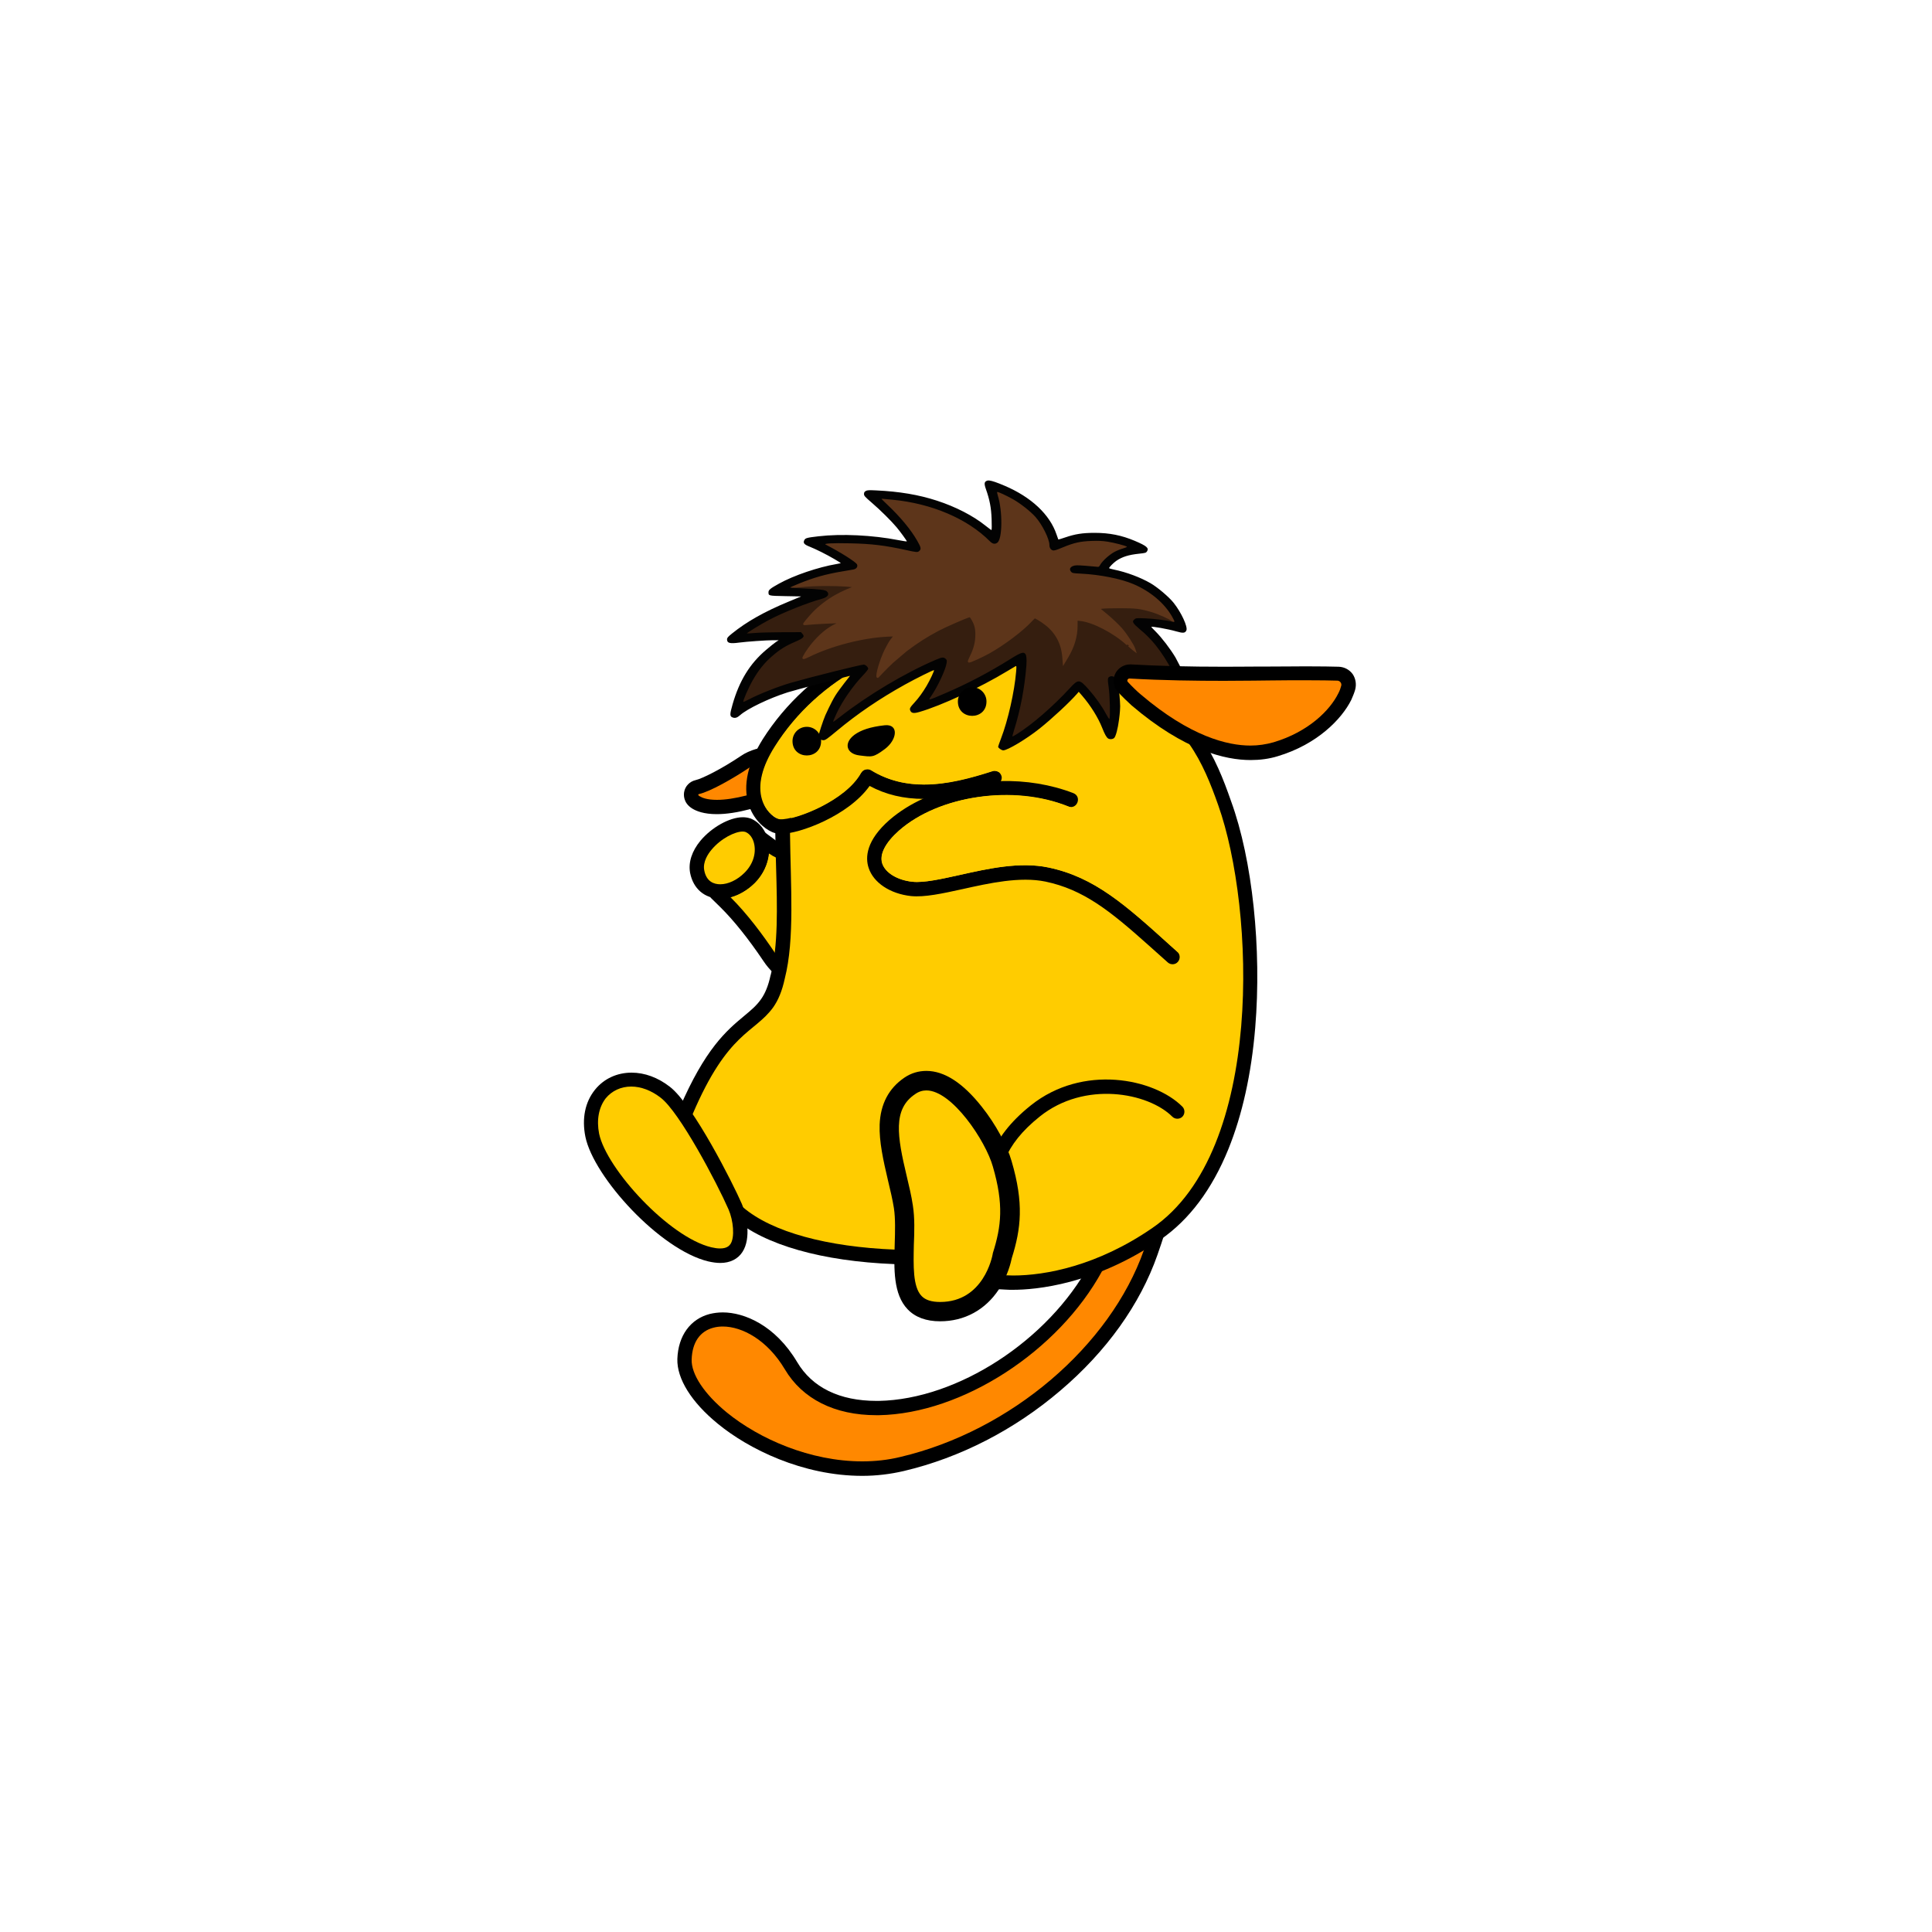 <svg xmlns="http://www.w3.org/2000/svg" viewBox="0 0 1000 1000">
    <path d="M436.6 504c-4.5 5.1-10.5 7.9-17 7.9-9.1 0-18.5-5.5-24.4-14.4-7.8-11.6-15.5-21.2-22.3-27.9l-4.8-4.7c-2-2-1.1-5.3 1.6-6.1l6.5-1.7c3.2-.9 6.4-2.7 9.1-5.5 3-3 4.8-6.7 5.2-10.4V430c0-1.3 1.5-2.1 2.5-1.3l9.3 6.9c.7.5 1.7 1.1 2.9 1.7 10.2 4.9 31.7 27.4 35.7 46.7 2.1 10.1-1.2 16.5-4.3 20z"/>
    <path fill="#fc0"
          d="M402.1 444.1c-1.5-.7-2.9-1.5-4.2-2.4-.5 5.5-3 11-7.3 15.3-3.7 3.7-8.1 6.2-12.5 7.4 8.7 8.6 17 19.8 23.2 29.1 4.5 6.7 11.6 11.1 18.3 11.1 4.1 0 8.1-1.6 11.4-5.4 13-14.8-17.3-49.6-28.9-55.1z"/>
    <path d="M599.1 649.5c-9 25.7-26.4 50-50.3 70.3-23.8 20.3-51.8 34.7-81 41.6-6.9 1.6-14.1 2.5-21.5 2.5-30.8 0-58.9-13.9-74.8-27-13.6-11.1-21.2-23.3-20.9-33.5.4-12 6.7-20.7 16.8-23.3 2.1-.5 4.3-.8 6.7-.8 11.2 0 27.2 6.7 38.5 25.7 7.8 13.2 22 20.1 41.1 20.1h1.2c40.7-.8 87.6-31.2 109.1-70.8 7.7-14.1 13.2-29.6 17.1-40.8 1.9-5.4 3.6-10.1 5.1-13.5 1.3-3.1 4.1-9.4 10.4-9.4 4.1 0 7.6 1.8 9.9 5 5.5 7.6 3.3 23.3-7.4 53.9z"/>
    <path fill="#f80"
          d="M570.5 657.8c-22.7 41.7-72.5 73.9-115.5 74.7h-1.4c-21.6 0-38.3-8.4-47.4-23.8-9-15.1-22-22.1-32.1-22.1-1.7 0-3.3.2-4.8.6-7 1.8-11 7.6-11.3 16.4-.3 7.7 6.6 18 18.2 27.5 16.8 13.7 43.2 25.3 70.1 25.3 6.6 0 13.3-.7 19.8-2.3 57.2-13.5 108.5-57.4 126-107.1 5.4-15.3 16.7-49.2 4.5-49.2-4.5.1-10.8 31.8-26.1 60z"/>
    <path d="M649.7 531.9c-2 24-6.7 45.1-13.9 62.9-8.5 20.9-20.3 36.6-35.1 46.8-34 23.4-64.8 26-76.4 26-1.3 0-2.5 0-3.8-.1-18.4-.8-26-4.4-32.7-7.5-5.9-2.8-11-5.2-24.9-5.7-37.5-1.5-67-9.9-83.1-23.6-.2-.1-.5-.4-.9-.7-4.8-3.5-19.3-14.3-25-24.7-5.3-9.7-6.2-22.3-2.3-31.4 13.4-31.2 24.5-40.5 33.5-48 3.6-3 6.4-5.3 8.8-8.7 2.2-3.1 3.8-7.1 4.9-12.2 0-.1 0-.2.1-.3 3.9-15 3.4-34.9 2.8-56-.2-5.7-.3-11.7-.4-17.5v-.1c0-18.6 9.6-40.7 25.7-59.2 18.1-20.8 41.6-33.6 66.1-36.2 20.2-2.1 34.3-3.1 45.9-3.1 43.7 0 58.6 14.8 82.2 48.4 7.5 10.6 12.1 22.5 16 33.7 11.1 30.4 15.9 76.5 12.5 117.2z"/>
    <path fill="#fc0"
          d="M358.5 576.7c-3 7-2.2 17.4 2 25 5.6 10.3 23 22.2 24.1 23.2 15.1 12.9 43.7 20.5 78.7 21.9 31.2 1.3 24.3 11.8 57.6 13.3 1.1 0 2.2.1 3.5.1 16.7 0 43.7-5 72.2-24.7 58-39.9 52.9-165.3 34-218.6-3.9-11.1-8.3-22.2-15.1-31.9-23.5-33.5-36.6-45.2-76.2-45.2-12.2 0-26.9 1.1-45.1 3.1-49.9 5.3-85.3 55.3-85.3 88.1.3 27.4 2.5 55.1-2.7 75.5-1.4 6.5-3.4 11.2-6 14.9-9.8 13.5-23.4 12.4-41.7 55.3z"/>
    <path d="M390.6 457c-5.2 5.1-11.7 8.1-17.8 8.1-8.1 0-14-5.1-15.6-13.3-1-5.4.9-11.3 5.4-16.7 5.8-6.9 14.9-12 21.7-12.1h.2c1.3 0 2.6.2 3.8.6h.2l.1.1c4.5 1.8 7.9 6.2 9.1 11.8 1.4 7.5-1.2 15.5-7.1 21.5z"/>
    <path fill="#fc0"
          d="M385.4 451.7c4.2-4.2 6-9.6 5-14.7-.6-3.1-2.3-5.5-4.6-6.4-.4-.1-.9-.2-1.3-.2h-.1c-4 0-11.3 3.6-16.1 9.4-1.8 2.1-4.6 6.3-3.8 10.6 1.1 6 5.1 7.3 8.3 7.3 4.1 0 8.8-2.2 12.6-6z"/>
    <path d="M384.3 648c-2.4 3.7-6.4 5.7-11.5 5.7-1.9 0-4-.3-6.2-.8-25-6-59.3-43.6-63.6-64.5-1.9-9.4-.2-18 5-24.4 4.6-5.7 11.4-8.8 18.9-8.8 6.8 0 13.6 2.5 19.8 7.3 12.2 9.4 32.9 50.5 37.3 60.7 2.5 5.8 4.9 17.7.3 24.8z"/>
    <path fill="#fc0"
          d="M310.1 586.8c3.8 18.2 36.2 53.6 58.1 58.8 1.7.4 3.2.6 4.5.6 3.4 0 4.7-1.3 5.4-2.3 2.3-3.5 1.5-12.1-1-17.9-6.1-13.9-25.3-50.3-35.1-57.8-4.9-3.8-10.2-5.8-15.3-5.8-5.3 0-10 2.2-13.2 6.1-3.6 4.7-4.8 11.2-3.4 18.3z"/>
    <path d="M413.3 399.4c-.4 4.4-3.8 8.4-11.1 12.9-4.7 3-10.2 5.5-13.9 6.5-6.5 1.7-12.3 2.6-17.3 2.6-6.7 0-10.6-1.6-12.7-2.9-4.8-3-4.4-7.2-4.2-8.5.5-3.1 2.9-5.5 5.9-6.2 3.5-.8 13.5-5.8 23.6-12.6 4.2-2.9 10.7-4.8 16.1-4.8 5.8 0 9.1 2.2 10.8 4.1 2.1 2.4 3.1 5.5 2.8 8.9z"/>
    <path fill="#f80"
          d="M361.4 411.3c0 .3.4.7.9.9 1.1.7 3.6 1.8 8.8 1.8 4.3 0 9.5-.8 15.4-2.3 5.2-1.4 19.1-8.8 19.5-13 .1-1.3-.2-2.4-.9-3.2-1-1.1-2.8-1.7-5.3-1.7-3.9 0-8.9 1.5-11.9 3.5-8.5 5.7-20.5 12.5-26.1 13.7-.3.1-.4.2-.4.3z"/>
    <path d="M516.4 328.1c1.6 0 3.2 0 4.8.1 20.6.6 39.5 6.5 55.9 17 11.2 7.2 17.5 11.4 25.9 25.2 1.5 2.5 9 .8 7.9-1.1-10.1-17.6-17.5-22.3-29.8-30.3-17.7-11.4-37.8-17.6-59.7-18.2-1.6 0-3.3-.1-5-.1-1.6 0-3.3 0-4.9.1-24.3.6-47.8 6.6-67.8 17.1-20.2 10.6-37.1 26.1-48.9 44.7-7.7 12.3-10.3 23.9-7.4 33.5 2.4 7.8 7.9 12.7 12.3 14.6 1.4.6 2.9.9 4.7.9 9.3 0 34.7-9.3 45.7-24.8 8.4 4.5 17.6 6.7 28.1 6.7 12.6 0 25-3.2 36.4-6.9 3-1 3.8-2.2 3.9-4.1 0-1.3-1.2-3.6-3.8-3.5-.3 0-.7.1-1 .2-11.2 3.6-23.3 6.9-35.4 6.9-9.3 0-18.6-2-27.4-7.4-.6-.4-1.3-.5-1.9-.5-1.3 0-2.5.6-3.2 1.8l-.1.1c-7.9 14.3-33.3 24.1-41.2 24.1-.7 0-1.3-.1-1.7-.3-2.8-1.2-6.6-4.6-8.2-10-2.3-7.5 0-17 6.6-27.4 22.5-35.7 63.4-57.1 110.6-58.3 1.4-.1 3-.1 4.6-.1"/>
    <path fill="#fc0"
          d="M516.6 399.4c-1-.4-2-.7-3-.3-19.7 6.3-42.5 12-62.8-.5-1.7-1.1-4-.5-5.1 1.2l-.1.1c-8.6 15.7-38.3 26-43 23.9-2.8-1.2-6.6-4.6-8.2-10-2.3-7.5 0-17 6.6-27.4 22.5-35.7 63.4-57.1 110.6-58.3 3.1-.1 6.3-.1 9.5 0 20.6.6 39.5 6.5 55.9 17 13.2 8.5 19.7 12.7 30.6 33.6 5.6 10.5-84.4 23.5-91 20.7z"/>
    <path d="M401.863 214.747c-8.132 0-15.681.407-22.898 1.232-2.609.299-5.295.545-7.584.739-.346.204-1.093.59-1.063.62.128.128 5.108.485 11.067.794 14.712.762 19.418 1.454 20.75 3.054 2.452 2.947.782 5.755-4.442 7.463-12.41 4.058-32.795 13.635-44.723 21.014-6.859 4.244-19.829 13.56-19.431 13.957.126.126 3.186-.08 6.8-.457 3.615-.377 13.988-.716 23.053-.752l16.483-.064 1.24 1.652c2.219 2.96 1.076 4.404-6.527 8.242-7.883 3.98-12.747 7.56-19.25 14.168-6.624 6.73-11.722 14.14-16.57 24.088-3.842 7.881-8.94 21.64-8.268 22.313.165.164 2.57-1.113 5.345-2.838 8.359-5.197 24.84-12.847 35.442-16.45 16.986-5.772 59.76-18.373 62.37-18.373 1.49 0 3.839 2.584 3.839 4.22 0 .575-1.935 3.452-4.301 6.39-8.899 11.052-17.804 26.146-22.68 38.445-2.733 6.895-3.332 8.729-2.857 8.729.185 0 2.573-2.071 5.307-4.6 24.119-22.314 56.172-44.865 82.75-58.22 5.025-2.526 6.304-2.67 8.066-.907 1.076 1.076 1.224 1.743.932 4.211-.78 6.58-7.685 24.055-13.272 33.588-2.748 4.689-3.217 4.806 12.397-3.08 18.647-9.419 37.658-21.221 55.609-34.522 9.647-7.148 11.436-7.267 12.861-4.802 1.426 2.464.682 12.091.682 12.091-1.495 22.042-5.093 44.32-10.334 63.987-1.003 3.764-1.715 6.954-1.582 7.088.133.133 1.91-.988 3.95-2.489 12.966-9.545 30.748-27.744 45.22-46.283 7.299-9.35 8.205-9.296 15.94.924 5.855 7.737 11.512 17.117 15.02 24.906 1.437 3.19 2.769 5.544 2.962 5.233.854-1.383.46-23.058-.576-31.633-1.167-9.656-1.038-10.502 1.752-11.496 2.434-.868 12.3 5.805 16.794 9.71l17.62 18.579s-.6-11.482-.989-19.692c-.47-9.937 1.548-13.21 3.221-13.918 3.778-1.597 14.577 10.037 16.004 11.221 1.192.989 8.267 8.424 8.267 8.424s-5.784-14.192-5.765-14.367h-.038c-7.468-17.07-16.084-33.824-29.684-46.922-6.835-6.877-7.482-8.233-5.07-10.645 1.228-1.228 1.672-1.275 9.18-.937 7.164.322 18.093 1.922 23.086 3.379 1.31.382 1.887.382 1.832-.389-.298-.19-.573-.32-.746-.32-.322 0-.93-.417-1.354-.928-1.376-1.658-11.33-6.91-16.652-8.787-10.14-3.574-13.86-4.129-27.647-4.129-6.937 0-13.944.227-15.568.504l-2.953.504 7.322 7.187c4.027 3.954 9.425 10.018 11.996 13.477 4.213 5.668 10.16 16.493 11.252 20.478l.42 1.537-1.334-1.19c-3.3-3.627-4.874-4.915-4.863-4.903-11.315-12.276-29.33-23.313-40.29-24.682l-3.384-.424-.015 6.063c-.027 10.93-2.65 21.353-8.03 31.906l-2.822 5.537-.402-5.846c-.952-13.87-6.082-25.04-15.283-33.277-3.74-3.348-8.335-6.647-9.332-6.7-.204-.01-1.707 1.68-3.338 3.757-7.506 9.554-22.95 23.294-35.715 31.777-5.816 3.865-16.735 9.716-17.223 9.229-.159-.16.168-1.369.727-2.69 3.646-8.614 5.255-14.804 5.582-21.478.394-8.05-.294-12.256-2.91-17.793-1.677-3.55-2.115-4.051-3.266-3.739-2.735.744-21.236 10.295-26.865 13.87-10.606 6.734-17.022 11.585-27.227 20.583l-11.828 11.899c-2.517 2.734-6.283 7.128-8.369 9.766-2.086 2.637-3.9 4.911-4.03 5.052-.128.141-.233-.37-.233-1.134 0-5.269 4.648-21.5 8.255-28.829 1.228-2.657 2.33-5.281 3.946-7.718 3.164-4.675 3.496-4.347-3.951-3.928-21.105 1.188-48.195 9.47-67.168 20.537-2.454 1.431-4.461 2.332-4.461 2 0-2.035 12.247-25.933 28.826-34.367 1.47-.749 2.526-1.51 2.344-1.694-.405-.404-23.55.93-27.631 1.594-1.608.262-2.924.308-2.924.104 0-.697 4.504-7.11 8.094-11.526 4.982-6.128 12.086-12.543 19.02-17.175 5.419-3.622 14.364-8.266 15.92-8.266.36 0 .655-.239.655-.53 0-.968-12.208-1.933-24.482-1.933z"
          style="display:inline;fill:#351e0f;stroke:#351e0f;stroke-width:3.78;stroke-linecap:square;stroke-linejoin:round;stroke-dasharray:none;stroke-opacity:1;paint-order:stroke fill markers"
          transform="matrix(.604 0 0 .512 185.136 192.885)"/>
    <path d="M548.004 120.64c-.175.173.074 1.792.55 3.597 4.212 15.952 3.976 43.97-.4 47.674-2.109 1.784-4.06 1.328-6.453-1.506-19.225-22.762-49.855-38.163-83.44-41.953-9.05-1.021-9.328-1.043-9.328-.775 0 .136 2.34 2.865 5.202 6.064 11.085 12.396 19.956 25.043 25.318 36.096 3.412 7.035 3.651 8.593 1.637 10.607-1.313 1.312-2.186 1.226-11.239-1.129-17.954-4.669-29.718-6.337-47.77-6.775-15.253-.37-22.994.088-21.085 1.248 12.575 7.638 26.002 17.656 26.928 20.09.862 2.269-.522 4.572-3.073 5.11-1.155.243-5.549 1.13-9.763 1.972-14.098 2.814-24.008 6.102-36.727 12.187-3.485 1.668-5.852 2.904-6.98 3.57 2.289-.193 4.975-.44 7.584-.738 7.217-.825 14.766-1.232 22.898-1.232 12.274 0 24.482.965 24.482 1.934 0 .29-.295.529-.656.529-1.555 0-10.5 4.644-15.92 8.266-6.932 4.632-14.037 11.047-19.02 17.175-3.589 4.415-8.093 10.83-8.093 11.526 0 .204 1.316.158 2.924-.104 4.08-.664 27.226-1.999 27.63-1.594.183.183-.872.945-2.343 1.694-16.58 8.434-28.826 32.332-28.826 34.367 0 .332 2.007-.569 4.46-2 18.974-11.066 46.065-19.35 67.169-20.537 7.447-.42 7.115-.747 3.95 3.928-1.615 2.437-2.717 5.061-3.944 7.718-3.608 7.328-8.256 23.56-8.256 28.828 0 .765.105 1.276.234 1.135.13-.14 1.943-2.415 4.03-5.053 2.085-2.637 5.851-7.031 8.368-9.765l11.829-11.899c10.204-8.998 16.62-13.849 27.226-20.584 5.629-3.574 24.13-13.125 26.865-13.869 1.15-.312 1.59.19 3.266 3.739 2.616 5.537 3.305 9.744 2.91 17.793-.327 6.674-1.936 12.864-5.582 21.478-.559 1.321-.886 2.53-.726 2.69.487.487 11.406-5.364 17.222-9.229 12.766-8.483 28.21-22.224 35.715-31.777 1.631-2.076 3.134-3.767 3.338-3.756.997.051 5.592 3.35 9.332 6.699 9.2 8.238 14.33 19.408 15.283 33.277l.403 5.846 2.822-5.537c5.38-10.553 8.003-20.976 8.03-31.906l.014-6.063 3.385.424c10.958 1.37 28.974 12.406 40.289 24.682-.011-.012 1.563 1.276 4.863 4.902l1.334 1.191-.42-1.537c-1.091-3.985-7.04-14.81-11.252-20.478-2.57-3.46-7.969-9.523-11.996-13.477l-7.322-7.187 2.953-.504c1.624-.277 8.63-.504 15.569-.504 13.785 0 17.506.555 27.646 4.129 5.323 1.876 15.276 7.129 16.652 8.787.424.511 1.033.928 1.354.928.173 0 .449.13.746.32-.05-.69-.598-1.989-1.727-4.375-6.542-13.832-18.716-25.96-33.445-33.314-10.756-5.372-28.45-9.524-44.693-10.485-7.074-.418-7.521-.522-8.615-1.99-1.688-2.265-.928-4.643 1.857-5.807 1.857-.775 3.309-.81 10.002-.228 4.306.374 8.778.836 9.94 1.027 2.016.332 2.166.229 3.408-2.326 1.764-3.631 7.566-9.793 11.82-12.55 1.923-1.248 5.266-2.856 7.428-3.575 2.161-.72 3.701-1.524 3.423-1.787-1.107-1.052-11.076-4.11-16.646-5.108-4.48-.802-7.755-.98-13.541-.738-9.737.407-15.14 1.825-24.62 6.46-6.224 3.043-7.589 3.505-8.888 3.01-1.662-.631-2.717-2.714-2.717-5.362 0-6.082-6.205-20.77-12.004-28.416-4.32-5.697-13.008-13.749-19.332-17.915-6.133-4.04-12.972-7.729-13.447-7.253z"
          style="display:inline;fill:#5d351a;stroke:#5d351a;stroke-width:1.89;stroke-dasharray:none;stroke-opacity:1"
          transform="matrix(.604 0 0 .512 185.136 192.885)"/>
    <path d="M541.379 109.052c-.793-.108-1.402-.068-1.862.107-2.585.983-2.85 2.935-1.162 8.553 3.258 10.838 4.547 18.842 4.899 30.422.182 6.041.124 10.984-.13 10.984-.253 0-2.464-1.903-4.913-4.23-10.69-10.154-25.68-19.285-41.823-25.475-15.625-5.991-32.093-9.273-52.101-10.383-6.3-.35-7.57-.264-8.879.594-1.141.748-1.527 1.519-1.527 3.053 0 1.807.804 2.87 6.72 8.865 7.2 7.294 16.488 18.137 21.229 24.781 3.09 4.33 8.767 13.544 8.767 14.229 0 .224-3.25-.34-7.222-1.25-22.23-5.097-48.83-6.591-68.617-3.856-9.96 1.377-11.153 1.767-12.051 3.936-1.166 2.814-.115 4.33 4.506 6.492 5.496 2.572 14.584 7.942 21.238 12.55 3.062 2.122 5.566 3.96 5.566 4.087 0 .126-1.557.54-3.46.92-16.042 3.206-36.776 11.52-49.506 19.853-7.512 4.917-9.032 6.383-9.02 8.695.018 3.651-.09 3.62 14.564 3.95l13.416.3-10.619 5.194c-20.772 10.159-35.783 20.12-48.517 32.199-3.586 3.4-4.365 4.472-4.365 6.002 0 3.827 2.35 4.56 10.462 3.264 6.093-.974 23.591-2.415 28.963-2.387l4.815.025-2.108 1.582c-1.158.87-5.098 4.582-8.756 8.248-13.857 13.891-22.826 31.104-28.615 54.914-2.581 10.618-2.538 12.346.344 13.442 1.954.743 3.742.034 6.03-2.39 6.142-6.514 25.022-17.215 40.753-23.102 6.424-2.405 48.805-15.504 53.531-16.739 0 0-9.01 13.232-12.558 19.889s-8.625 20.021-8.625 20.021c-1.942 5.268-5.985 19.945-5.988 21.74-.003 1.688 2.213 3.462 4.324 3.462 1.663 0 3.159-1.222 11.285-9.204 17.941-17.623 36.714-32.685 58.725-47.12 9.308-6.105 24.364-14.913 24.78-14.497.41.41-3.566 10.365-6.353 15.907-3.337 6.638-6.82 12.284-10.394 16.851-3.853 4.923-4.356 6.07-3.567 8.147 1.01 2.654 2.962 2.996 7.768 1.36 18.745-6.375 51.988-24.601 75.355-41.314 3.434-2.456 6.64-4.706 7.123-5 .758-.46.819.283.461 5.38-1.442 20.52-6.938 49.23-12.974 67.786-1.347 4.14-2.448 7.854-2.448 8.254 0 1.26 2.893 3.682 4.397 3.682 3.64 0 19.786-11.403 30.91-21.83 10.809-10.132 26.235-27.05 32.483-35.627l1.271-1.746 2.816 3.824c7.244 9.84 13.787 22.2 17.28 32.643 2.11 6.306 3.61 9.51 4.998 10.662 1.371 1.138 3.893.967 5.215-.354 1.404-1.404 3.226-9.478 4.222-18.703 0 0 .957-8.083.975-13.386.019-5.304-1.211-18.362-1.211-18.362.609-.068 19.812 19.86 19.834 19.961 0 0 7.94 8.47 12.146 6.041 4.207-2.429 3.733-6.372 2.866-31.135 6.097 5.325 11.795 11.491 18.136 16.54 2.862 2.278 6.015 2.113 7.295.08 2.645-4.2.864-13.976-3.258-23.543l-8.458-19.047c-4.457-8.77-11.727-19.963-17.028-26.215-2.019-2.381-3.67-4.435-3.67-4.565 0-.91 14.498 2.125 21.295 4.46 5.95 2.042 7.724 1.848 8.791-.96 1.35-3.55-4.276-17.965-10.838-27.767-3.977-5.941-13.858-15.835-19.955-19.983-8.63-5.87-20.6-11.144-31.043-13.675-2.4-.582-4.363-1.252-4.363-1.489 0-.968 3.659-5.38 6.107-7.367 5.032-4.081 10.53-6.127 19.477-7.244 5.418-.676 6.055-.888 6.84-2.29 1.922-3.436-.163-5.574-10.455-10.718-11.238-5.616-21.699-8.08-34.309-8.082-10.48 0-16.78 1.165-25.611 4.74-2.995 1.213-5.51 2.105-5.592 1.983-.081-.122-.766-2.389-1.521-5.037-5.783-20.275-21.709-37.897-44.62-49.367-6.492-3.25-10.506-4.891-12.882-5.213zm6.625 11.588c.475-.476 7.314 3.213 13.447 7.253 6.323 4.166 15.012 12.218 19.332 17.915 5.799 7.646 12.004 22.334 12.004 28.416 0 2.648 1.055 4.731 2.717 5.363 1.299.494 2.663.032 8.888-3.012 9.48-4.634 14.882-6.052 24.62-6.459 5.786-.242 9.06-.064 13.54.738 5.57.998 15.54 4.056 16.647 5.108.278.263-1.262 1.068-3.424 1.787-2.161.72-5.504 2.327-7.428 3.574-4.253 2.758-10.056 8.92-11.82 12.55-1.241 2.556-1.391 2.66-3.408 2.327-1.161-.191-5.634-.653-9.94-1.027-6.693-.581-8.145-.547-10.002.228-2.784 1.164-3.544 3.542-1.857 5.807 1.094 1.468 1.542 1.572 8.615 1.99 16.244.961 33.937 5.113 44.694 10.485 14.728 7.355 26.903 19.482 33.445 33.314 2.388 5.049 2.377 5.488-.105 4.764-4.993-1.457-15.922-3.057-23.086-3.38-7.509-.337-7.952-.29-9.18.938-2.412 2.412-1.765 3.768 5.07 10.645 13.6 13.098 22.215 29.852 29.684 46.922h.038c-.02.175 5.765 14.367 5.765 14.367s-7.075-7.435-8.267-8.424c-1.428-1.184-12.227-12.818-16.004-11.22-1.673.707-3.692 3.98-3.221 13.917.39 8.21.988 19.692.988 19.692l-17.619-18.578c-4.494-3.906-14.36-10.579-16.795-9.711-2.79.994-2.918 1.84-1.752 11.496 1.036 8.575 1.43 30.25.576 31.633-.192.311-1.524-2.044-2.96-5.233-3.509-7.79-9.166-17.169-15.022-24.906-7.734-10.22-8.64-10.274-15.94-.924-14.472 18.54-32.253 36.738-45.22 46.283-2.04 1.501-3.816 2.622-3.95 2.489-.133-.134.58-3.324 1.583-7.088 5.241-19.668 8.839-41.945 10.334-63.987 0 0 .743-9.627-.682-12.092-1.425-2.464-3.214-2.345-12.861 4.803-17.951 13.301-36.962 25.103-55.61 34.522-15.613 7.886-15.144 7.769-12.396 3.08 5.587-9.533 12.492-27.008 13.271-33.588.292-2.468.145-3.135-.931-4.211-1.763-1.762-3.042-1.619-8.067.906-26.577 13.356-58.63 35.907-82.75 58.22-2.733 2.53-5.12 4.6-5.306 4.6-.476 0 .123-1.833 2.857-8.728 4.876-12.299 13.781-27.394 22.68-38.445 2.365-2.938 4.3-5.815 4.3-6.39 0-1.636-2.35-4.22-3.837-4.22-2.61 0-45.385 12.6-62.371 18.373-10.602 3.603-27.084 11.253-35.442 16.45-2.775 1.725-5.18 3.002-5.346 2.837-.671-.671 4.427-14.43 8.268-22.312 4.85-9.949 9.947-17.358 16.57-24.088 6.504-6.608 11.368-10.188 19.25-14.168 7.604-3.838 8.747-5.282 6.528-8.242l-1.24-1.652-16.483.064c-9.065.036-19.439.375-23.053.752-3.614.377-6.674.583-6.8.457-.398-.398 12.572-9.714 19.431-13.957 11.927-7.379 32.312-16.956 44.723-21.014 5.224-1.708 6.894-4.516 4.441-7.463-1.331-1.6-6.037-2.292-20.75-3.054-5.959-.31-10.939-.666-11.066-.793-.128-.128 3.492-2.014 8.043-4.192 12.72-6.085 22.629-9.373 36.726-12.187 4.215-.841 8.609-1.73 9.764-1.973 2.55-.538 3.935-2.84 3.072-5.11-.925-2.433-14.352-12.45-26.927-20.089-1.91-1.16 5.832-1.618 21.085-1.248 18.052.437 29.816 2.106 47.77 6.775 9.053 2.354 9.926 2.441 11.238 1.13 2.015-2.015 1.776-3.573-1.636-10.608-5.362-11.054-14.233-23.7-25.319-36.096-2.86-3.2-5.201-5.928-5.201-6.064 0-.268.277-.246 9.328.775 33.585 3.79 64.214 19.19 83.44 41.953 2.393 2.834 4.344 3.29 6.453 1.506 4.376-3.703 4.611-31.722.4-47.674-.476-1.805-.725-3.424-.55-3.597z"
          style="display:inline;fill:#030303;fill-opacity:1;stroke-width:1.706"
          transform="matrix(.604 0 0 .512 185.136 192.885)"/>
    <path d="M701.4 357.1c-.5 1.7-1.2 3.4-2 5.2-5 10-17.7 23-38 29.1-4.5 1.4-9.3 2-14 2h-.1c-13 0-34.2-4.9-61.6-28.3-1.9-1.7-5.1-4.8-7.1-7-2.3-2.5-2.8-6.1-1.5-9.1s4.4-5.1 7.8-5.1h.5c13.9.8 30.1 1.2 48.4 1.2 8.1 0 14.8-.1 19.3-.1h4.5c7.4 0 13.3-.1 18.2-.1 8.1 0 13.7.1 17.1.2 2.9.1 5.6 1.5 7.3 3.9 1.5 2.3 2 5.2 1.2 8.1z"/>
    <path fill="#f80"
          d="M590.4 359.4c25.7 21.9 45.1 26.5 56.8 26.5h.1c4 0 8-.6 11.9-1.7 18.1-5.4 29.2-16.6 33.5-25.3.8-1.5 1.2-2.8 1.5-3.9.4-1.3-.6-2.6-1.9-2.7-3.3-.1-8.9-.2-16.7-.2-5.4 0-11.6 0-18.2.1-3.3 0-12.2.2-23.9.2-13.9 0-31.7-.2-48.8-1.2h-.1c-.9 0-1.5 1.1-.8 1.8 2 2.2 5 5.1 6.6 6.4z"/>
    <path d="M417.6 376.2c-4.1 0-7.4 3.3-7.4 7.4 0 9.9 14.8 9.9 14.8 0 0-4.1-3.3-7.4-7.4-7.4zm85.6-20.5c-4.1 0-7.4 3.3-7.4 7.4 0 9.9 14.8 9.9 14.8 0 0-4.1-3.3-7.4-7.4-7.4zm-45.3 19.7c-7.4.8-12.3 2.5-15.6 4.9-5.9 4.4-4.1 9.9 2.5 10.7 6.6.8 7.1 1.2 13.2-3.3 6.5-4.9 7.3-13.1-.1-12.3z"/>
    <path fill="#fc0"
          d="M512.4 655.2c-4.6-5.2-3.7-15.7-1.9-29.4 2.6-19.8 5-34.5 25.4-50.8 24.4-19.5 62.2-15 76.2-.5 3.6 3.7 6.7 10.9 7.3 18.8.9 11.4-22.2 42.4-44.8 51.8-22.6 9.6-54 19.3-62.2 10.1z"/>
    <path d="M512.4 658.9c-1.2 0-2.3-.5-3-1.6-4.7-6.7-4.5-17.2-2.6-32 2.5-19 4.6-35.5 26.8-53.2 26.8-21.4 63.7-14 78.4.7 1.4 1.4 1.4 3.8 0 5.2-1.4 1.4-3.8 1.4-5.2 0-12.5-12.5-45.4-18.7-68.6-.1-18.9 15.1-21.4 28.2-24.1 48.4-1.4 11-2.3 21.8 1.3 26.7 1.2 1.7.8 4-.9 5.2-.6.5-1.4.7-2.1.7z"/>
    <path d="M523.7 651.2c-.4 1.9-2 9.1-6.7 16.2-7 10.6-17.8 16.5-30.4 16.5-7.2 0-12.9-2.1-16.8-6.2-7.5-7.8-7.1-21-6.7-33.7v-.1c.2-6.4.4-13.1-.4-18.5-.7-4.4-1.8-9.1-3.1-14.5-2.4-10.2-4.6-20.1-4.3-28.7.4-10.7 4.7-18.9 12.8-24.4 3.5-2.4 7.4-3.5 11.4-3.5 9.3 0 18.9 6.2 28.7 18.6 7.1 8.9 13.1 20 15.4 28.1 6.4 21.8 4.9 34.9.1 50.2z"/>
    <path fill="#fc0"
          d="M477 670.8c2 2.1 5.2 3.1 9.6 3.1 22.6 0 27-23.7 27.2-24.7 0-.2.1-.4.1-.6 4.4-13.9 5.7-25.2 0-44.8-3.7-13.2-21.1-39.4-34.4-39.4-2 0-4 .6-5.8 1.9-11.7 7.8-9.3 21.8-4.4 42.4 1.2 5.1 2.5 10.4 3.2 15.3 1 6.4.8 13.5.5 20.4-.2 10.6-.6 21.6 4 26.4z"/>
    <path d="M478 413.3c-6.4 2.9-12.4 6.6-17.6 11.1-12.1 10.6-12.6 19.4-10.8 24.8 2.5 7.7 11.1 13.4 21.9 14.6 7.1.7 16.2-1.3 26.7-3.6 13.9-3.1 29.7-6.6 42.9-3.9 19.6 4.1 33.3 15 53.1 32.7l10.3 9.2c1.5 1.3 3.9 1.2 5.2-.4 1.3-1.5 1.2-3.9-.4-5.2l-2.9-2.6c-24-21.7-39.9-36-63.8-41-14.8-3.1-31.3.6-46 3.9-9.5 2.1-18.5 4.1-24.3 3.5-7.8-.8-14.1-4.6-15.7-9.5-1.5-4.7 1.6-10.7 8.7-17 20.7-18.2 59.1-23.7 87.5-12.5 4.7 1.9 7.4-5.1 2.7-6.9-11.4-4.4-24.6-6.6-37.7-6.2-10.1.4-30.5 4.8-39.8 9z"/>
    <path fill="#fc0"
          d="M615.4 451c11.7 12.2 17 60.3-6 41.6l-2.9-2.6c-24-21.7-39.9-36-63.8-41-14.8-3.1-31.3.6-46 3.9-9.5 2.1-18.5 4.1-24.3 3.5-7.8-.8-14.1-4.6-15.7-9.5-1.5-4.7 1.6-10.7 8.7-17 20.7-18.2 59.3-24 87.5-12.5 4.6 2 46.1 16.5 62.5 33.6z"/>
</svg>